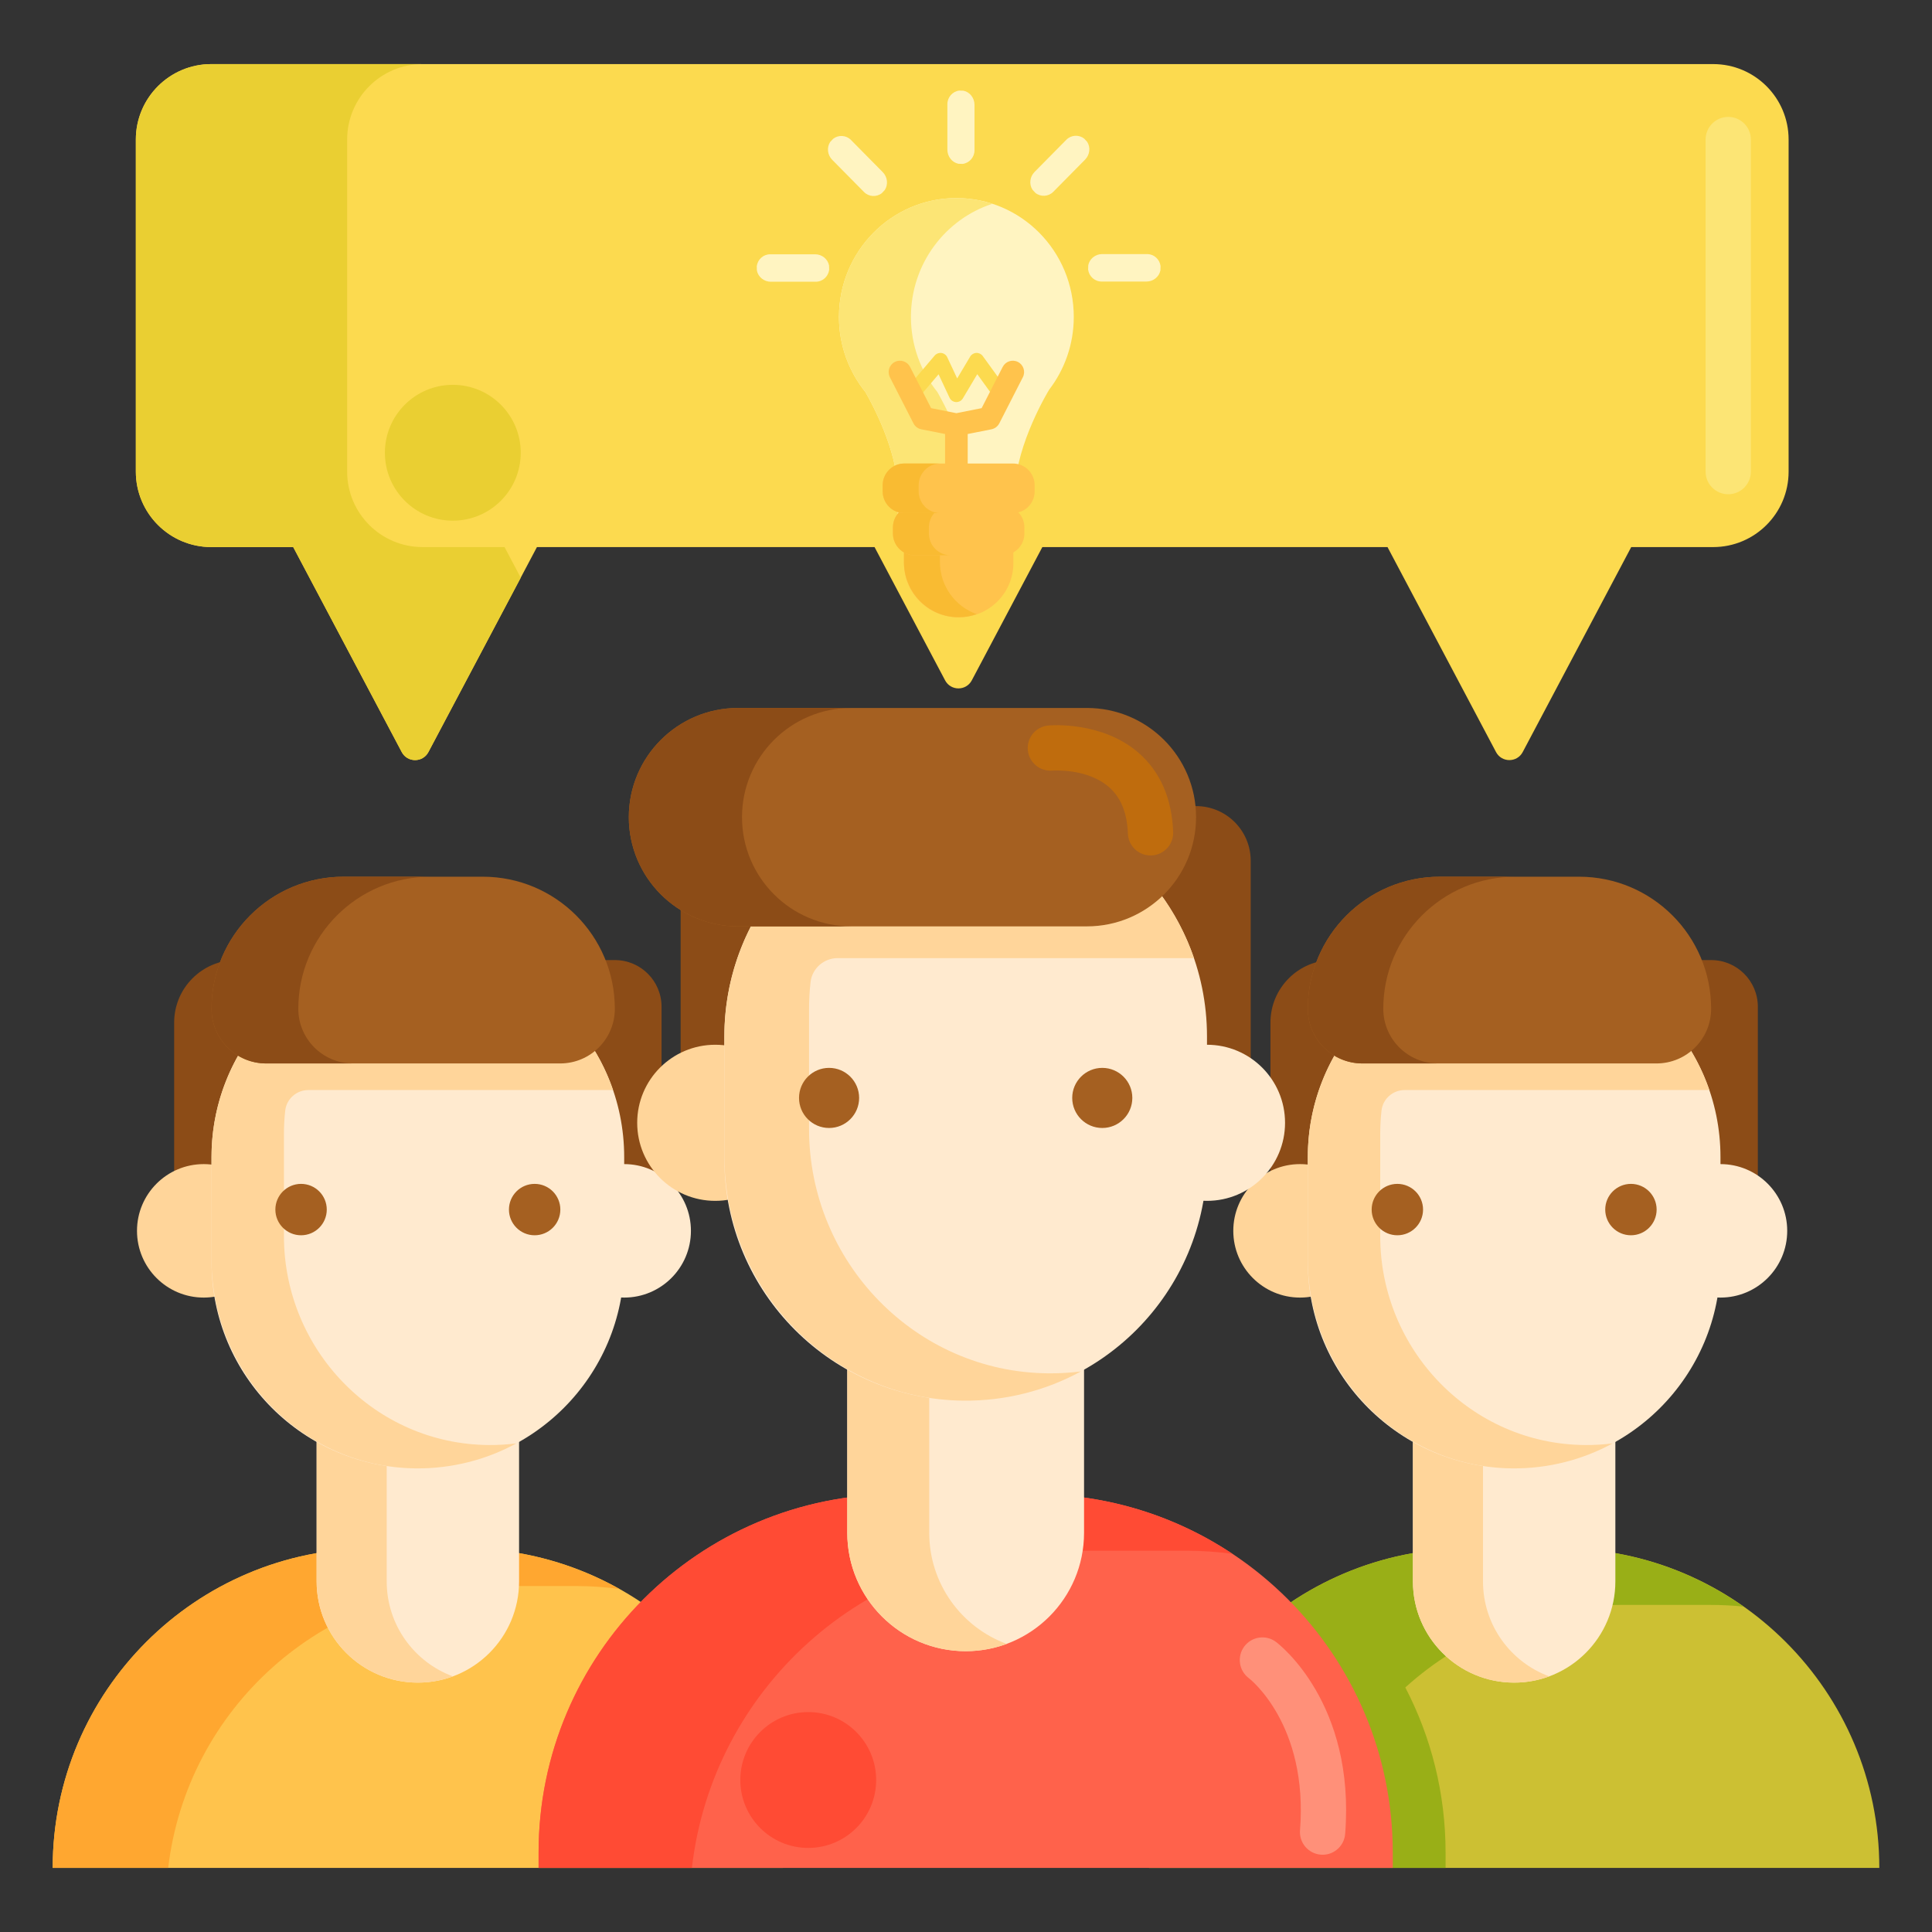 <?xml version="1.0" encoding="utf-8"?>
<!-- Generator: Adobe Illustrator 22.1.0, SVG Export Plug-In . SVG Version: 6.00 Build 0)  -->
<svg xmlns="http://www.w3.org/2000/svg" xmlns:xlink="http://www.w3.org/1999/xlink" version="1.1" id="Layer_1" x="0px" y="0px" viewBox="0 0 256 256" style="enable-background:new 0 0 256 256;" xml:space="preserve" width="512" height="512">
<rect x="0" y="0" width="256" height="256" fill="#333333" stroke="none"/>
<style type="text/css">
	.st0{fill:#FFC34C;}
	.st1{fill:#F9BB32;}
	.st2{fill:#FFDF74;}
	.st3{fill:#BF6C0D;}
	.st4{fill:#A56021;}
	.st5{fill:#FFF4C1;}
	.st6{fill:#CCC033;}
	.st7{fill:#99AF17;}
	.st8{fill:#FCE575;}
	.st9{fill:#DB9C2E;}
	.st10{fill:#FFEACF;}
	.st11{fill:#FFD59A;}
	.st12{fill:#8C4C17;}
	.st13{fill:#FF9079;}
	.st14{fill:#FF624B;}
	.st15{fill:#E58D23;}
	.st16{fill:#FFB74B;}
	.st17{fill:#FF4B34;}
	.st18{fill:#FCDA4F;}
	.st19{fill:#FFD551;}
	.st20{fill:#EACF32;}
	.st21{fill:#FFA730;}
	.st22{fill:#FCF9DE;}
</style>
<g>
	<g>
		<g>
			<path class="st18" d="M227,8.491H28c-5.523,0-10,4.477-10,10v44c0,5.523,4.477,10,10,10h10.853l14.379,27.161     c0.751,1.419,2.784,1.419,3.535,0l14.379-27.161h44.735l9.35,17.661c0.751,1.419,2.784,1.419,3.535,0l9.35-17.661h45.735     l14.379,27.161c0.751,1.419,2.784,1.419,3.535,0l14.379-27.161H227c5.523,0,10-4.477,10-10v-44     C237,12.968,232.523,8.491,227,8.491z"/>
		</g>
	</g>
	<g>
		<g>
			<path class="st8" d="M229,65.491c-1.657,0-3-1.343-3-3v-44c0-1.657,1.343-3,3-3s3,1.343,3,3v44     C232,64.148,230.657,65.491,229,65.491z"/>
		</g>
	</g>
	<g>
		<g>
			<path class="st6" d="M249.018,247.509h-96.772v0c0-23.39,18.961-42.351,42.351-42.351h12.071     C230.057,205.158,249.018,224.119,249.018,247.509L249.018,247.509z"/>
		</g>
	</g>
	<g>
		<g>
			<path class="st7" d="M206.667,205.158h-12.071c-10.511,0-20.121,3.838-27.524,10.178c-0.03,0.026-0.059,0.052-0.089,0.077     c-1.021,0.879-1.999,1.805-2.932,2.777c-0.08,0.083-0.16,0.167-0.239,0.251c-0.862,0.913-1.683,1.863-2.462,2.849     c-0.111,0.14-0.222,0.279-0.331,0.421c-0.223,0.29-0.443,0.582-0.658,0.877c-0.126,0.173-0.249,0.349-0.373,0.525     c-0.329,0.466-0.649,0.939-0.96,1.419c-0.147,0.228-0.296,0.454-0.439,0.685c-0.165,0.265-0.324,0.533-0.483,0.802     c-0.15,0.255-0.297,0.512-0.443,0.77c-0.14,0.249-0.282,0.498-0.418,0.75c-0.248,0.462-0.487,0.93-0.718,1.402     c-0.11,0.226-0.215,0.455-0.321,0.683c-0.153,0.328-0.303,0.658-0.448,0.991c-0.099,0.227-0.198,0.454-0.293,0.683     c-0.207,0.498-0.406,1-0.595,1.508c-0.061,0.164-0.116,0.329-0.175,0.494c-0.155,0.435-0.304,0.874-0.445,1.315     c-0.065,0.205-0.129,0.41-0.191,0.616c-0.138,0.457-0.269,0.917-0.392,1.379c-0.036,0.134-0.075,0.266-0.109,0.401     c-0.149,0.583-0.283,1.171-0.407,1.763c-0.037,0.177-0.071,0.355-0.106,0.533c-0.093,0.472-0.177,0.947-0.254,1.424     c-0.026,0.163-0.055,0.326-0.079,0.49c-0.092,0.615-0.171,1.234-0.236,1.858c-0.013,0.127-0.022,0.255-0.034,0.382     c-0.049,0.521-0.089,1.046-0.12,1.572c-0.01,0.177-0.02,0.355-0.029,0.533c-0.029,0.645-0.049,1.291-0.049,1.943h20.676h18.627     v-2.033c0-7.893-1.929-15.333-5.336-21.881c7.508-6.794,17.459-10.936,28.384-10.936h12.071c1.475,0,2.932,0.076,4.369,0.223     C224.143,208.022,215.742,205.158,206.667,205.158z"/>
		</g>
	</g>
	<g>
		<g>
			<path class="st12" d="M176.645,170.529h8.305v-35.026c0-4.587-3.718-8.305-8.305-8.305h0c-4.587,0-8.305,3.718-8.305,8.305     v26.721C168.34,166.811,172.059,170.529,176.645,170.529z"/>
		</g>
	</g>
	<g>
		<g>
			<path class="st12" d="M226.734,127.214h-4.23c-3.419,0-6.19,2.771-6.19,6.19v5.39c6.699,4.983,11.039,12.959,11.039,21.95v9.77     c3.128-0.311,5.571-2.949,5.571-6.159v-30.951C232.924,129.986,230.153,127.214,226.734,127.214z"/>
		</g>
	</g>
	<g>
		<g>
			<circle class="st10" cx="227.972" cy="163.093" r="8.843"/>
		</g>
	</g>
	<g>
		<g>
			<circle class="st11" cx="172.261" cy="163.093" r="8.843"/>
		</g>
	</g>
	<g>
		<g>
			<path class="st10" d="M200.632,222.955L200.632,222.955c-7.407,0-13.412-6.005-13.412-13.412V177.56h26.824v31.982     C214.044,216.95,208.039,222.955,200.632,222.955z"/>
		</g>
	</g>
	<g>
		<g>
			<path class="st11" d="M196.505,209.543V177.56h-9.285v31.982c0,7.407,6.005,13.412,13.412,13.412l0,0     c1.632,0,3.196-0.292,4.643-0.826C200.156,220.24,196.505,215.318,196.505,209.543z"/>
		</g>
	</g>
	<g>
		<g>
			<path class="st10" d="M200.632,194.574L200.632,194.574c-15.099,0-27.34-12.24-27.34-27.34v-13.918     c0-15.099,12.24-27.34,27.34-27.34h0c15.099,0,27.34,12.24,27.34,27.34v13.918C227.972,182.333,215.731,194.574,200.632,194.574z     "/>
		</g>
	</g>
	<g>
		<g>
			<path class="st0" d="M103.754,247.509H6.982v0c0-23.39,18.961-42.351,42.351-42.351h12.071     C84.793,205.158,103.754,224.119,103.754,247.509L103.754,247.509z"/>
		</g>
	</g>
	<g>
		<g>
			<path class="st21" d="M64.333,210.158h12.071c1.924,0,3.814,0.14,5.669,0.389c-6.115-3.427-13.161-5.389-20.669-5.389H49.333     c-23.39,0-42.351,18.961-42.351,42.351l0,0h15.304C24.761,226.477,42.636,210.158,64.333,210.158z"/>
		</g>
	</g>
	<g>
		<g>
			<path class="st11" d="M182.887,163.792v-13.571c0-1.035,0.058-2.057,0.17-3.062c0.174-1.556,1.508-2.724,3.074-2.724h40.364     c-3.687-10.74-13.873-18.459-25.864-18.459c-1.174,0-2.329,0.076-3.464,0.22c0.002-0.001,0.003-0.002,0.005-0.003     c-0.088,0.011-0.173,0.027-0.261,0.039c-0.288,0.039-0.576,0.081-0.861,0.129c-0.138,0.023-0.275,0.05-0.413,0.075     c-0.253,0.047-0.504,0.096-0.754,0.149c-0.145,0.031-0.289,0.064-0.433,0.097c-0.243,0.056-0.485,0.116-0.726,0.179     c-0.141,0.037-0.282,0.073-0.422,0.112c-0.25,0.069-0.497,0.144-0.744,0.22c-0.126,0.039-0.252,0.076-0.377,0.116     c-0.296,0.096-0.588,0.198-0.879,0.304c-0.072,0.026-0.145,0.05-0.217,0.076c-0.362,0.135-0.72,0.277-1.075,0.427     c-0.092,0.039-0.183,0.082-0.275,0.122c-0.259,0.113-0.518,0.228-0.773,0.348c-0.128,0.06-0.254,0.124-0.38,0.186     c-0.217,0.107-0.433,0.215-0.647,0.327c-0.135,0.071-0.27,0.144-0.404,0.217c-0.203,0.111-0.404,0.224-0.604,0.34     c-0.134,0.078-0.267,0.156-0.4,0.236c-0.2,0.121-0.398,0.246-0.595,0.371c-0.125,0.08-0.25,0.158-0.373,0.24     c-0.217,0.144-0.431,0.292-0.643,0.442c-0.098,0.069-0.197,0.135-0.294,0.205c-0.301,0.218-0.598,0.441-0.889,0.671     c-0.091,0.071-0.178,0.146-0.268,0.219c-0.203,0.164-0.406,0.33-0.605,0.5c-0.119,0.102-0.234,0.206-0.351,0.31     c-0.166,0.147-0.331,0.294-0.492,0.445c-0.123,0.114-0.243,0.23-0.363,0.346c-0.152,0.146-0.302,0.294-0.451,0.444     c-0.12,0.121-0.239,0.243-0.357,0.366c-0.145,0.152-0.287,0.307-0.429,0.462c-0.114,0.125-0.228,0.249-0.34,0.376     c-0.146,0.166-0.287,0.335-0.429,0.504c-0.101,0.121-0.204,0.24-0.303,0.362c-0.207,0.257-0.409,0.518-0.607,0.783     c-0.103,0.137-0.202,0.277-0.302,0.416c-0.139,0.192-0.277,0.384-0.411,0.58c-0.098,0.144-0.192,0.29-0.287,0.436     c-0.111,0.17-0.223,0.341-0.33,0.514c-0.096,0.155-0.19,0.312-0.283,0.468c-0.1,0.169-0.2,0.339-0.297,0.51     c-0.091,0.161-0.181,0.323-0.269,0.486c-0.093,0.172-0.183,0.346-0.273,0.521c-0.084,0.165-0.169,0.329-0.25,0.496     c-0.088,0.181-0.172,0.365-0.256,0.548c-0.075,0.163-0.152,0.325-0.224,0.49c-0.097,0.222-0.188,0.448-0.279,0.673     c-0.099,0.245-0.195,0.493-0.287,0.742c-0.076,0.204-0.153,0.407-0.224,0.613h0.002c-0.956,2.785-1.478,5.771-1.478,8.881v13.588     c0,15.041,12.01,27.513,27.05,27.669c4.835,0.05,9.385-1.156,13.343-3.311c-1.194,0.151-2.411,0.225-3.648,0.217     C194.956,191.376,182.887,178.875,182.887,163.792z"/>
		</g>
	</g>
	<g>
		<g>
			<path class="st12" d="M31.381,170.529h8.305v-35.026c0-4.587-3.718-8.305-8.305-8.305h0c-4.587,0-8.305,3.718-8.305,8.305v26.721     C23.076,166.811,26.794,170.529,31.381,170.529z"/>
		</g>
	</g>
	<g>
		<g>
			<path class="st12" d="M81.47,127.214h-4.23c-3.419,0-6.19,2.771-6.19,6.19v5.39c6.699,4.983,11.039,12.959,11.039,21.95v9.77     c3.128-0.311,5.571-2.949,5.571-6.159v-30.951C87.66,129.986,84.888,127.214,81.47,127.214z"/>
		</g>
	</g>
	<g>
		<g>
			<circle class="st10" cx="82.708" cy="163.093" r="8.843"/>
		</g>
	</g>
	<g>
		<g>
			<circle class="st11" cx="26.996" cy="163.093" r="8.843"/>
		</g>
	</g>
	<g>
		<g>
			<path class="st10" d="M55.368,222.955L55.368,222.955c-7.407,0-13.412-6.005-13.412-13.412V177.56H68.78v31.982     C68.78,216.95,62.775,222.955,55.368,222.955z"/>
		</g>
	</g>
	<g>
		<g>
			<path class="st11" d="M51.241,209.543V177.56h-9.285v31.982c0,7.407,6.005,13.412,13.412,13.412l0,0     c1.632,0,3.196-0.292,4.643-0.826C54.891,220.24,51.241,215.318,51.241,209.543z"/>
		</g>
	</g>
	<g>
		<g>
			<path class="st10" d="M55.368,194.574L55.368,194.574c-15.099,0-27.34-12.24-27.34-27.34v-13.918     c0-15.099,12.24-27.34,27.34-27.34h0c15.099,0,27.34,12.24,27.34,27.34v13.918C82.708,182.333,70.467,194.574,55.368,194.574z"/>
		</g>
	</g>
	<g>
		<g>
			<path class="st11" d="M37.623,163.792v-13.571c0-1.035,0.058-2.057,0.17-3.062c0.174-1.556,1.508-2.724,3.074-2.724h40.364     c-3.687-10.74-13.873-18.459-25.864-18.459c-1.174,0-2.329,0.076-3.464,0.22c0.002-0.001,0.003-0.002,0.005-0.003     c-0.088,0.011-0.173,0.027-0.261,0.039c-0.288,0.039-0.576,0.081-0.861,0.129c-0.138,0.023-0.275,0.05-0.413,0.075     c-0.253,0.047-0.504,0.096-0.754,0.149c-0.145,0.031-0.289,0.064-0.433,0.097c-0.243,0.056-0.485,0.116-0.726,0.179     c-0.141,0.037-0.282,0.073-0.422,0.112c-0.25,0.069-0.497,0.144-0.744,0.22c-0.126,0.039-0.252,0.076-0.377,0.116     c-0.296,0.096-0.588,0.198-0.879,0.304c-0.072,0.026-0.145,0.05-0.217,0.076c-0.362,0.135-0.72,0.277-1.075,0.427     c-0.092,0.039-0.183,0.082-0.275,0.122c-0.259,0.113-0.518,0.228-0.773,0.348c-0.128,0.06-0.254,0.124-0.38,0.186     c-0.217,0.107-0.433,0.215-0.647,0.327c-0.135,0.071-0.27,0.144-0.404,0.217c-0.203,0.111-0.404,0.224-0.604,0.34     c-0.134,0.078-0.267,0.156-0.4,0.236c-0.2,0.121-0.398,0.246-0.595,0.371c-0.125,0.08-0.25,0.158-0.373,0.24     c-0.217,0.144-0.431,0.292-0.643,0.442c-0.098,0.069-0.197,0.135-0.294,0.205c-0.301,0.218-0.598,0.441-0.889,0.671     c-0.091,0.071-0.178,0.146-0.268,0.219c-0.203,0.164-0.406,0.33-0.605,0.5c-0.119,0.102-0.234,0.206-0.351,0.31     c-0.166,0.147-0.331,0.294-0.492,0.445c-0.123,0.114-0.243,0.23-0.363,0.346c-0.152,0.146-0.302,0.294-0.451,0.444     c-0.12,0.121-0.239,0.243-0.357,0.366c-0.145,0.152-0.287,0.307-0.429,0.462c-0.114,0.125-0.228,0.249-0.34,0.376     c-0.146,0.166-0.287,0.335-0.429,0.504c-0.101,0.121-0.204,0.24-0.303,0.362c-0.207,0.257-0.409,0.518-0.607,0.783     c-0.103,0.137-0.202,0.277-0.302,0.416c-0.139,0.192-0.277,0.384-0.411,0.58c-0.098,0.144-0.192,0.29-0.287,0.436     c-0.111,0.17-0.223,0.341-0.33,0.514c-0.096,0.155-0.19,0.312-0.283,0.468c-0.101,0.169-0.2,0.339-0.297,0.51     c-0.091,0.161-0.181,0.323-0.269,0.486c-0.093,0.172-0.183,0.346-0.273,0.521c-0.084,0.165-0.169,0.329-0.25,0.496     c-0.088,0.181-0.172,0.365-0.256,0.548c-0.075,0.163-0.152,0.325-0.224,0.49c-0.097,0.222-0.188,0.448-0.279,0.673     c-0.099,0.245-0.195,0.493-0.287,0.742c-0.076,0.204-0.153,0.407-0.224,0.613h0.002c-0.956,2.785-1.478,5.771-1.478,8.881v13.588     c0,15.041,12.01,27.513,27.05,27.669c4.835,0.05,9.385-1.156,13.343-3.311c-1.194,0.151-2.411,0.225-3.648,0.217     C49.691,191.376,37.623,178.875,37.623,163.792z"/>
		</g>
	</g>
	<g>
		<g>
			<path class="st4" d="M74.23,140.911H35.268c-3.998,0-7.24-3.241-7.24-7.24v0c0-9.667,7.837-17.504,17.504-17.504h18.433     c9.667,0,17.504,7.837,17.504,17.504v0C81.47,137.67,78.228,140.911,74.23,140.911z"/>
		</g>
	</g>
	<g>
		<g>
			<g>
				<circle class="st4" cx="39.893" cy="160.275" r="3.405"/>
			</g>
		</g>
		<g>
			<g>
				<circle class="st4" cx="70.843" cy="160.275" r="3.405"/>
			</g>
		</g>
	</g>
	<g>
		<g>
			<path class="st12" d="M158.485,106.813h-4.947c-3.998,0-7.24,3.242-7.24,7.24v6.304c7.835,5.828,12.911,15.157,12.911,25.673     v11.427c3.658-0.363,6.516-3.449,6.516-7.203v-36.2C165.725,110.055,162.484,106.813,158.485,106.813z"/>
		</g>
	</g>
	<g>
		<g>
			<path class="st14" d="M184.549,247.509H71.365v-2.033c0-26.234,21.266-47.5,47.5-47.5h18.184c26.234,0,47.5,21.266,47.5,47.5     V247.509z"/>
		</g>
	</g>
	<g>
		<g>
			<path class="st13" d="M175.253,245.763c-0.079,0-0.158-0.003-0.238-0.01c-1.651-0.13-2.886-1.574-2.756-3.226     c1.108-14.071-6.705-20.106-6.784-20.165c-1.325-0.995-1.593-2.875-0.599-4.2c0.994-1.326,2.875-1.593,4.2-0.599     c0.431,0.323,10.528,8.111,9.165,25.435C178.117,244.57,176.804,245.763,175.253,245.763z"/>
		</g>
	</g>
	<g>
		<g>
			<path class="st17" d="M138.865,205.476h18.184c2.119,0,4.204,0.141,6.25,0.41c-7.52-4.997-16.544-7.91-26.25-7.91h-18.184     c-26.234,0-47.5,21.266-47.5,47.5v2.033H91.68C94.392,223.851,114.481,205.476,138.865,205.476z"/>
		</g>
	</g>
	<g>
		<g>
			<path class="st12" d="M99.902,157.474h9.714v-40.966c0-5.365-4.349-9.714-9.714-9.714h0c-5.365,0-9.714,4.349-9.714,9.714v31.252     C90.189,153.125,94.538,157.474,99.902,157.474z"/>
		</g>
	</g>
	<g>
		<g>
			<circle class="st10" cx="159.933" cy="148.777" r="10.342"/>
		</g>
	</g>
	<g>
		<g>
			<circle class="st11" cx="94.774" cy="148.777" r="10.342"/>
		</g>
	</g>
	<g>
		<g>
			<path class="st10" d="M127.957,218.79L127.957,218.79c-8.663,0-15.687-7.023-15.687-15.686v-37.406h31.373v37.406     C143.643,211.767,136.62,218.79,127.957,218.79z"/>
		</g>
	</g>
	<g>
		<g>
			<path class="st11" d="M123.13,203.104v-37.406h-10.86v37.406c0,8.663,7.023,15.687,15.687,15.687l0,0     c1.909,0,3.738-0.342,5.43-0.966C127.4,215.615,123.13,209.858,123.13,203.104z"/>
		</g>
	</g>
	<g>
		<g>
			<path class="st10" d="M127.957,185.597L127.957,185.597c-17.66,0-31.976-14.316-31.976-31.976v-16.279     c0-17.66,14.316-31.976,31.976-31.976h0c17.66,0,31.976,14.316,31.976,31.976v16.279     C159.933,171.28,145.617,185.597,127.957,185.597z"/>
		</g>
	</g>
	<g>
		<g>
			<path class="st11" d="M107.203,149.594v-15.873c0-1.211,0.068-2.406,0.199-3.581c0.204-1.82,1.764-3.186,3.595-3.186h47.21     c-4.312-12.561-16.226-21.589-30.25-21.589c-1.373,0-2.725,0.089-4.052,0.257c0.002-0.001,0.004-0.002,0.006-0.003     c-0.102,0.013-0.203,0.032-0.305,0.046c-0.337,0.046-0.673,0.095-1.007,0.151c-0.162,0.027-0.322,0.058-0.483,0.088     c-0.295,0.054-0.59,0.112-0.882,0.174c-0.17,0.036-0.338,0.075-0.507,0.113c-0.285,0.066-0.568,0.136-0.849,0.209     c-0.165,0.043-0.33,0.086-0.494,0.131c-0.292,0.081-0.581,0.168-0.87,0.257c-0.147,0.045-0.295,0.089-0.441,0.136     c-0.346,0.112-0.688,0.232-1.028,0.356c-0.084,0.031-0.17,0.058-0.253,0.089c-0.423,0.158-0.842,0.325-1.257,0.5     c-0.108,0.046-0.214,0.095-0.322,0.142c-0.303,0.132-0.606,0.267-0.904,0.408c-0.149,0.071-0.297,0.145-0.445,0.218     c-0.254,0.125-0.506,0.252-0.756,0.383c-0.158,0.083-0.315,0.168-0.472,0.254c-0.237,0.13-0.472,0.262-0.706,0.398     c-0.157,0.091-0.313,0.182-0.468,0.276c-0.234,0.142-0.466,0.287-0.696,0.434c-0.146,0.093-0.292,0.185-0.436,0.28     c-0.254,0.168-0.504,0.342-0.752,0.517c-0.114,0.081-0.231,0.158-0.344,0.24c-0.352,0.255-0.699,0.516-1.04,0.785     c-0.106,0.084-0.208,0.171-0.313,0.256c-0.238,0.192-0.475,0.386-0.707,0.584c-0.139,0.119-0.274,0.241-0.411,0.362     c-0.194,0.172-0.387,0.344-0.576,0.52c-0.143,0.133-0.284,0.269-0.425,0.405c-0.178,0.171-0.353,0.344-0.527,0.52     c-0.14,0.142-0.28,0.284-0.417,0.429c-0.17,0.178-0.336,0.359-0.502,0.541c-0.133,0.146-0.267,0.291-0.397,0.44     c-0.17,0.194-0.336,0.392-0.501,0.59c-0.118,0.141-0.238,0.28-0.354,0.423c-0.242,0.3-0.479,0.606-0.71,0.915     c-0.12,0.16-0.236,0.324-0.353,0.487c-0.162,0.225-0.324,0.45-0.481,0.679c-0.115,0.168-0.224,0.34-0.336,0.51     c-0.13,0.199-0.26,0.398-0.386,0.601c-0.113,0.181-0.222,0.364-0.331,0.548c-0.118,0.197-0.233,0.396-0.347,0.596     c-0.107,0.189-0.212,0.378-0.315,0.569c-0.109,0.202-0.215,0.405-0.319,0.609c-0.099,0.193-0.198,0.385-0.292,0.58     c-0.103,0.212-0.201,0.427-0.3,0.641c-0.088,0.191-0.178,0.38-0.262,0.573c-0.113,0.26-0.219,0.524-0.326,0.787     c-0.116,0.287-0.228,0.576-0.335,0.867c-0.088,0.238-0.179,0.476-0.262,0.717h0.003c-1.118,3.257-1.729,6.75-1.729,10.387v15.893     c0,17.592,14.047,32.179,31.638,32.361c5.656,0.059,10.977-1.352,15.606-3.872c-1.396,0.176-2.82,0.263-4.266,0.253     C121.318,181.856,107.203,167.235,107.203,149.594z"/>
		</g>
	</g>
	<g>
		<g>
			<path class="st4" d="M144.015,122.749H97.791c-7.992,0-14.47-6.479-14.47-14.47v0c0-7.992,6.479-14.47,14.47-14.47h46.224     c7.992,0,14.47,6.479,14.47,14.47v0C158.485,116.27,152.007,122.749,144.015,122.749z"/>
		</g>
	</g>
	<g>
		<g>
			<g>
				<circle class="st4" cx="109.857" cy="145.481" r="3.982"/>
			</g>
		</g>
		<g>
			<g>
				<circle class="st4" cx="146.057" cy="145.481" r="3.982"/>
			</g>
		</g>
	</g>
	<g>
		<g>
			<g>
				<circle class="st4" cx="185.157" cy="160.275" r="3.405"/>
			</g>
		</g>
		<g>
			<g>
				<circle class="st4" cx="216.107" cy="160.275" r="3.405"/>
			</g>
		</g>
	</g>
	<g>
		<g>
			<path class="st4" d="M219.494,140.911h-38.962c-3.998,0-7.24-3.241-7.24-7.24v0c0-9.667,7.837-17.504,17.504-17.504h18.433     c9.667,0,17.504,7.837,17.504,17.504v0C226.734,137.67,223.492,140.911,219.494,140.911z"/>
		</g>
	</g>
	<g>
		<g>
			<path class="st12" d="M98.321,108.278L98.321,108.278c0-7.992,6.479-14.47,14.47-14.47h-15c-7.992,0-14.47,6.479-14.47,14.47l0,0     c0,7.992,6.479,14.47,14.47,14.47h15C104.799,122.749,98.321,116.27,98.321,108.278z"/>
		</g>
	</g>
	<g>
		<g>
			<path class="st12" d="M183.292,133.671L183.292,133.671c0-9.667,7.837-17.504,17.504-17.504h-10     c-9.667,0-17.504,7.837-17.504,17.504l0,0c0,3.999,3.241,7.24,7.24,7.24h10C186.534,140.911,183.292,137.67,183.292,133.671z"/>
		</g>
	</g>
	<g>
		<g>
			<path class="st12" d="M39.528,133.671L39.528,133.671c0-9.667,7.837-17.504,17.504-17.504h-11.5     c-9.667,0-17.504,7.837-17.504,17.504l0,0c0,3.999,3.241,7.24,7.24,7.24h11.5C42.77,140.911,39.528,137.67,39.528,133.671z"/>
		</g>
	</g>
	<g>
		<g>
			<circle class="st17" cx="107.096" cy="235.86" r="9"/>
		</g>
	</g>
	<g>
		<g>
			<g>
				<path class="st5" d="M100.292,35.851c-0.003-0.193-0.008-0.386-0.017-0.578c0.116-0.891,0.867-1.58,1.78-1.58h5.96      c0.888,0,1.672,0.626,1.838,1.48c0.003,0.193,0.008,0.386,0.017,0.578c-0.116,0.892-0.867,1.58-1.779,1.58h-5.96      C101.242,37.331,100.459,36.705,100.292,35.851z"/>
			</g>
		</g>
		<g>
			<g>
				<path class="st5" d="M110.004,18.812c0.133-0.139,0.264-0.279,0.392-0.421c0.705-0.547,1.717-0.497,2.362,0.156l4.214,4.266      c0.628,0.636,0.745,1.639,0.266,2.362c-0.133,0.139-0.264,0.279-0.392,0.421c-0.705,0.547-1.717,0.497-2.362-0.156l-4.214-4.266      C109.642,20.538,109.525,19.535,110.004,18.812z"/>
			</g>
		</g>
		<g>
			<g>
				<path class="st5" d="M153.761,35.825c0.003-0.193,0.008-0.386,0.017-0.578c-0.116-0.891-0.867-1.58-1.78-1.58h-5.96      c-0.888,0-1.672,0.626-1.838,1.48c-0.003,0.193-0.008,0.386-0.017,0.578c0.116,0.892,0.867,1.58,1.779,1.58h5.96      C152.811,37.305,153.595,36.679,153.761,35.825z"/>
			</g>
		</g>
		<g>
			<g>
				<path class="st5" d="M144.049,18.785c-0.133-0.139-0.264-0.279-0.392-0.421c-0.705-0.547-1.717-0.497-2.362,0.156l-4.214,4.266      c-0.628,0.636-0.745,1.639-0.266,2.362c0.133,0.139,0.264,0.279,0.392,0.421c0.705,0.547,1.717,0.497,2.362-0.156l4.214-4.266      C144.411,20.512,144.528,19.508,144.049,18.785z"/>
			</g>
		</g>
		<g>
			<g>
				<path class="st5" d="M142.281,41.992c0-8.698-6.965-15.749-15.557-15.749s-15.557,7.051-15.557,15.749      c0,3.772,1.311,7.233,3.496,9.945c0.893,1.551,4.149,7.553,4.295,12.871v4.13h15.531v-4.031      c0.169-6.166,4.522-13.257,4.522-13.257h-0.004C141.057,48.983,142.281,45.633,142.281,41.992z"/>
			</g>
		</g>
		<g>
			<g>
				<path class="st5" d="M127.664,12.02c-0.191-0.003-0.381-0.008-0.571-0.017c-0.881,0.117-1.561,0.878-1.561,1.802v6.034      c0,0.899,0.619,1.692,1.462,1.861c0.191,0.003,0.381,0.008,0.571,0.017c0.881-0.117,1.561-0.878,1.561-1.801v-6.034      C129.126,12.981,128.507,12.188,127.664,12.02z"/>
			</g>
		</g>
		<g>
			<g>
				<path class="st8" d="M124.2,51.937c-2.185-2.712-3.496-6.173-3.496-9.945c0-7.013,4.531-12.949,10.789-14.988      c-1.503-0.49-3.104-0.761-4.768-0.761c-8.592,0-15.557,7.051-15.557,15.749c0,3.772,1.311,7.233,3.496,9.945      c0.893,1.551,4.149,7.553,4.295,12.871v4.13h9.536v-4.13C128.349,59.49,125.093,53.488,124.2,51.937z"/>
			</g>
		</g>
		<g>
			<g>
				<path class="st0" d="M127.101,81.789h-0.149c-3.963,0-7.176-3.213-7.176-7.176V72.03h14.5v2.583      C134.277,78.576,131.064,81.789,127.101,81.789z"/>
			</g>
		</g>
		<g>
			<g>
				<path class="st1" d="M124.544,74.449V72.03h-4.768v2.419c0,4.054,3.246,7.34,7.25,7.34c0.837,0,1.636-0.151,2.384-0.415      C126.579,80.375,124.544,77.656,124.544,74.449z"/>
			</g>
		</g>
		<g>
			<g>
				<path class="st0" d="M132.862,73.573h-11.67c-1.588,0-2.875-1.287-2.875-2.875v-0.82c0-1.588,1.287-2.875,2.875-2.875h11.67      c1.588,0,2.875,1.287,2.875,2.875v0.82C135.736,72.286,134.449,73.573,132.862,73.573z"/>
			</g>
		</g>
		<g>
			<g>
				<path class="st1" d="M123.085,70.68v-0.785c0-1.597,1.279-2.892,2.857-2.892h-4.768c-1.578,0-2.857,1.295-2.857,2.892v0.785      c0,1.597,1.279,2.892,2.857,2.892h4.768C124.364,73.573,123.085,72.278,123.085,70.68z"/>
			</g>
		</g>
		<g>
			<g>
				<path class="st0" d="M134.22,67.988h-14.386c-1.588,0-2.875-1.287-2.875-2.875v-0.82c0-1.588,1.287-2.875,2.875-2.875h14.386      c1.588,0,2.875,1.287,2.875,2.875v0.82C137.094,66.701,135.807,67.988,134.22,67.988z"/>
			</g>
		</g>
		<g>
			<g>
				<path class="st1" d="M121.727,65.095v-0.784c0-1.597,1.279-2.892,2.857-2.892h-4.768c-1.578,0-2.857,1.295-2.857,2.892v0.784      c0,1.597,1.279,2.892,2.857,2.892h4.768C123.006,67.988,121.727,66.693,121.727,65.095z"/>
			</g>
		</g>
		<g>
			<g>
				<path class="st18" d="M132.679,53.277c-0.31,0-0.615-0.144-0.811-0.414l-2.376-3.282l-1.908,3.207      c-0.189,0.318-0.537,0.504-0.908,0.488c-0.37-0.018-0.699-0.239-0.856-0.574l-1.455-3.106l-2.831,3.329      c-0.357,0.422-0.991,0.471-1.409,0.114c-0.421-0.358-0.472-0.989-0.114-1.41l3.838-4.514c0.221-0.259,0.563-0.387,0.895-0.344      c0.337,0.045,0.628,0.259,0.772,0.567l1.315,2.806l1.721-2.893c0.172-0.289,0.479-0.473,0.814-0.488      c0.322-0.017,0.657,0.14,0.854,0.413l3.268,4.514c0.324,0.448,0.225,1.073-0.224,1.396      C133.087,53.216,132.882,53.277,132.679,53.277z"/>
			</g>
		</g>
		<g>
			<g>
				<path class="st0" d="M126.725,66.776c-0.828,0-1.5-0.672-1.5-1.5v-7.767l-3.144-0.624c-0.45-0.089-0.835-0.38-1.044-0.789      l-3.124-6.117c-0.377-0.738-0.084-1.641,0.653-2.018c0.738-0.377,1.642-0.084,2.019,0.654l2.793,5.469l3.347,0.664l3.346-0.664      l2.793-5.469c0.378-0.738,1.281-1.03,2.019-0.654c0.737,0.377,1.03,1.281,0.653,2.018l-3.124,6.117      c-0.209,0.409-0.594,0.699-1.044,0.789l-3.143,0.624v7.768C128.225,66.105,127.553,66.776,126.725,66.776z"/>
			</g>
		</g>
	</g>
	<g>
		<g>
			<path class="st3" d="M152.45,113.352c-1.604,0-2.933-1.267-2.996-2.883c-0.107-2.766-0.926-4.784-2.502-6.168     c-2.888-2.536-7.455-2.197-7.502-2.194c-1.627,0.151-3.109-1.065-3.259-2.716c-0.15-1.65,1.065-3.109,2.716-3.259     c0.287-0.027,7.153-0.598,12.004,3.661c2.839,2.493,4.366,6.007,4.539,10.443c0.064,1.656-1.226,3.05-2.882,3.115     C152.529,113.351,152.489,113.352,152.45,113.352z"/>
		</g>
	</g>
	<g>
		<g>
			<g>
				<path class="st20" d="M66.853,72.491H56c-5.523,0-10-4.477-10-10v-44c0-5.523,4.477-10,10-10H28c-5.523,0-10,4.477-10,10v44      c0,5.523,4.477,10,10,10h10.853l14.379,27.161c0.751,1.419,2.784,1.419,3.535,0L69,76.547L66.853,72.491z"/>
			</g>
		</g>
	</g>
	<g>
		<g>
			<circle class="st20" cx="60" cy="59.991" r="9"/>
		</g>
	</g>
</g>
</svg>
